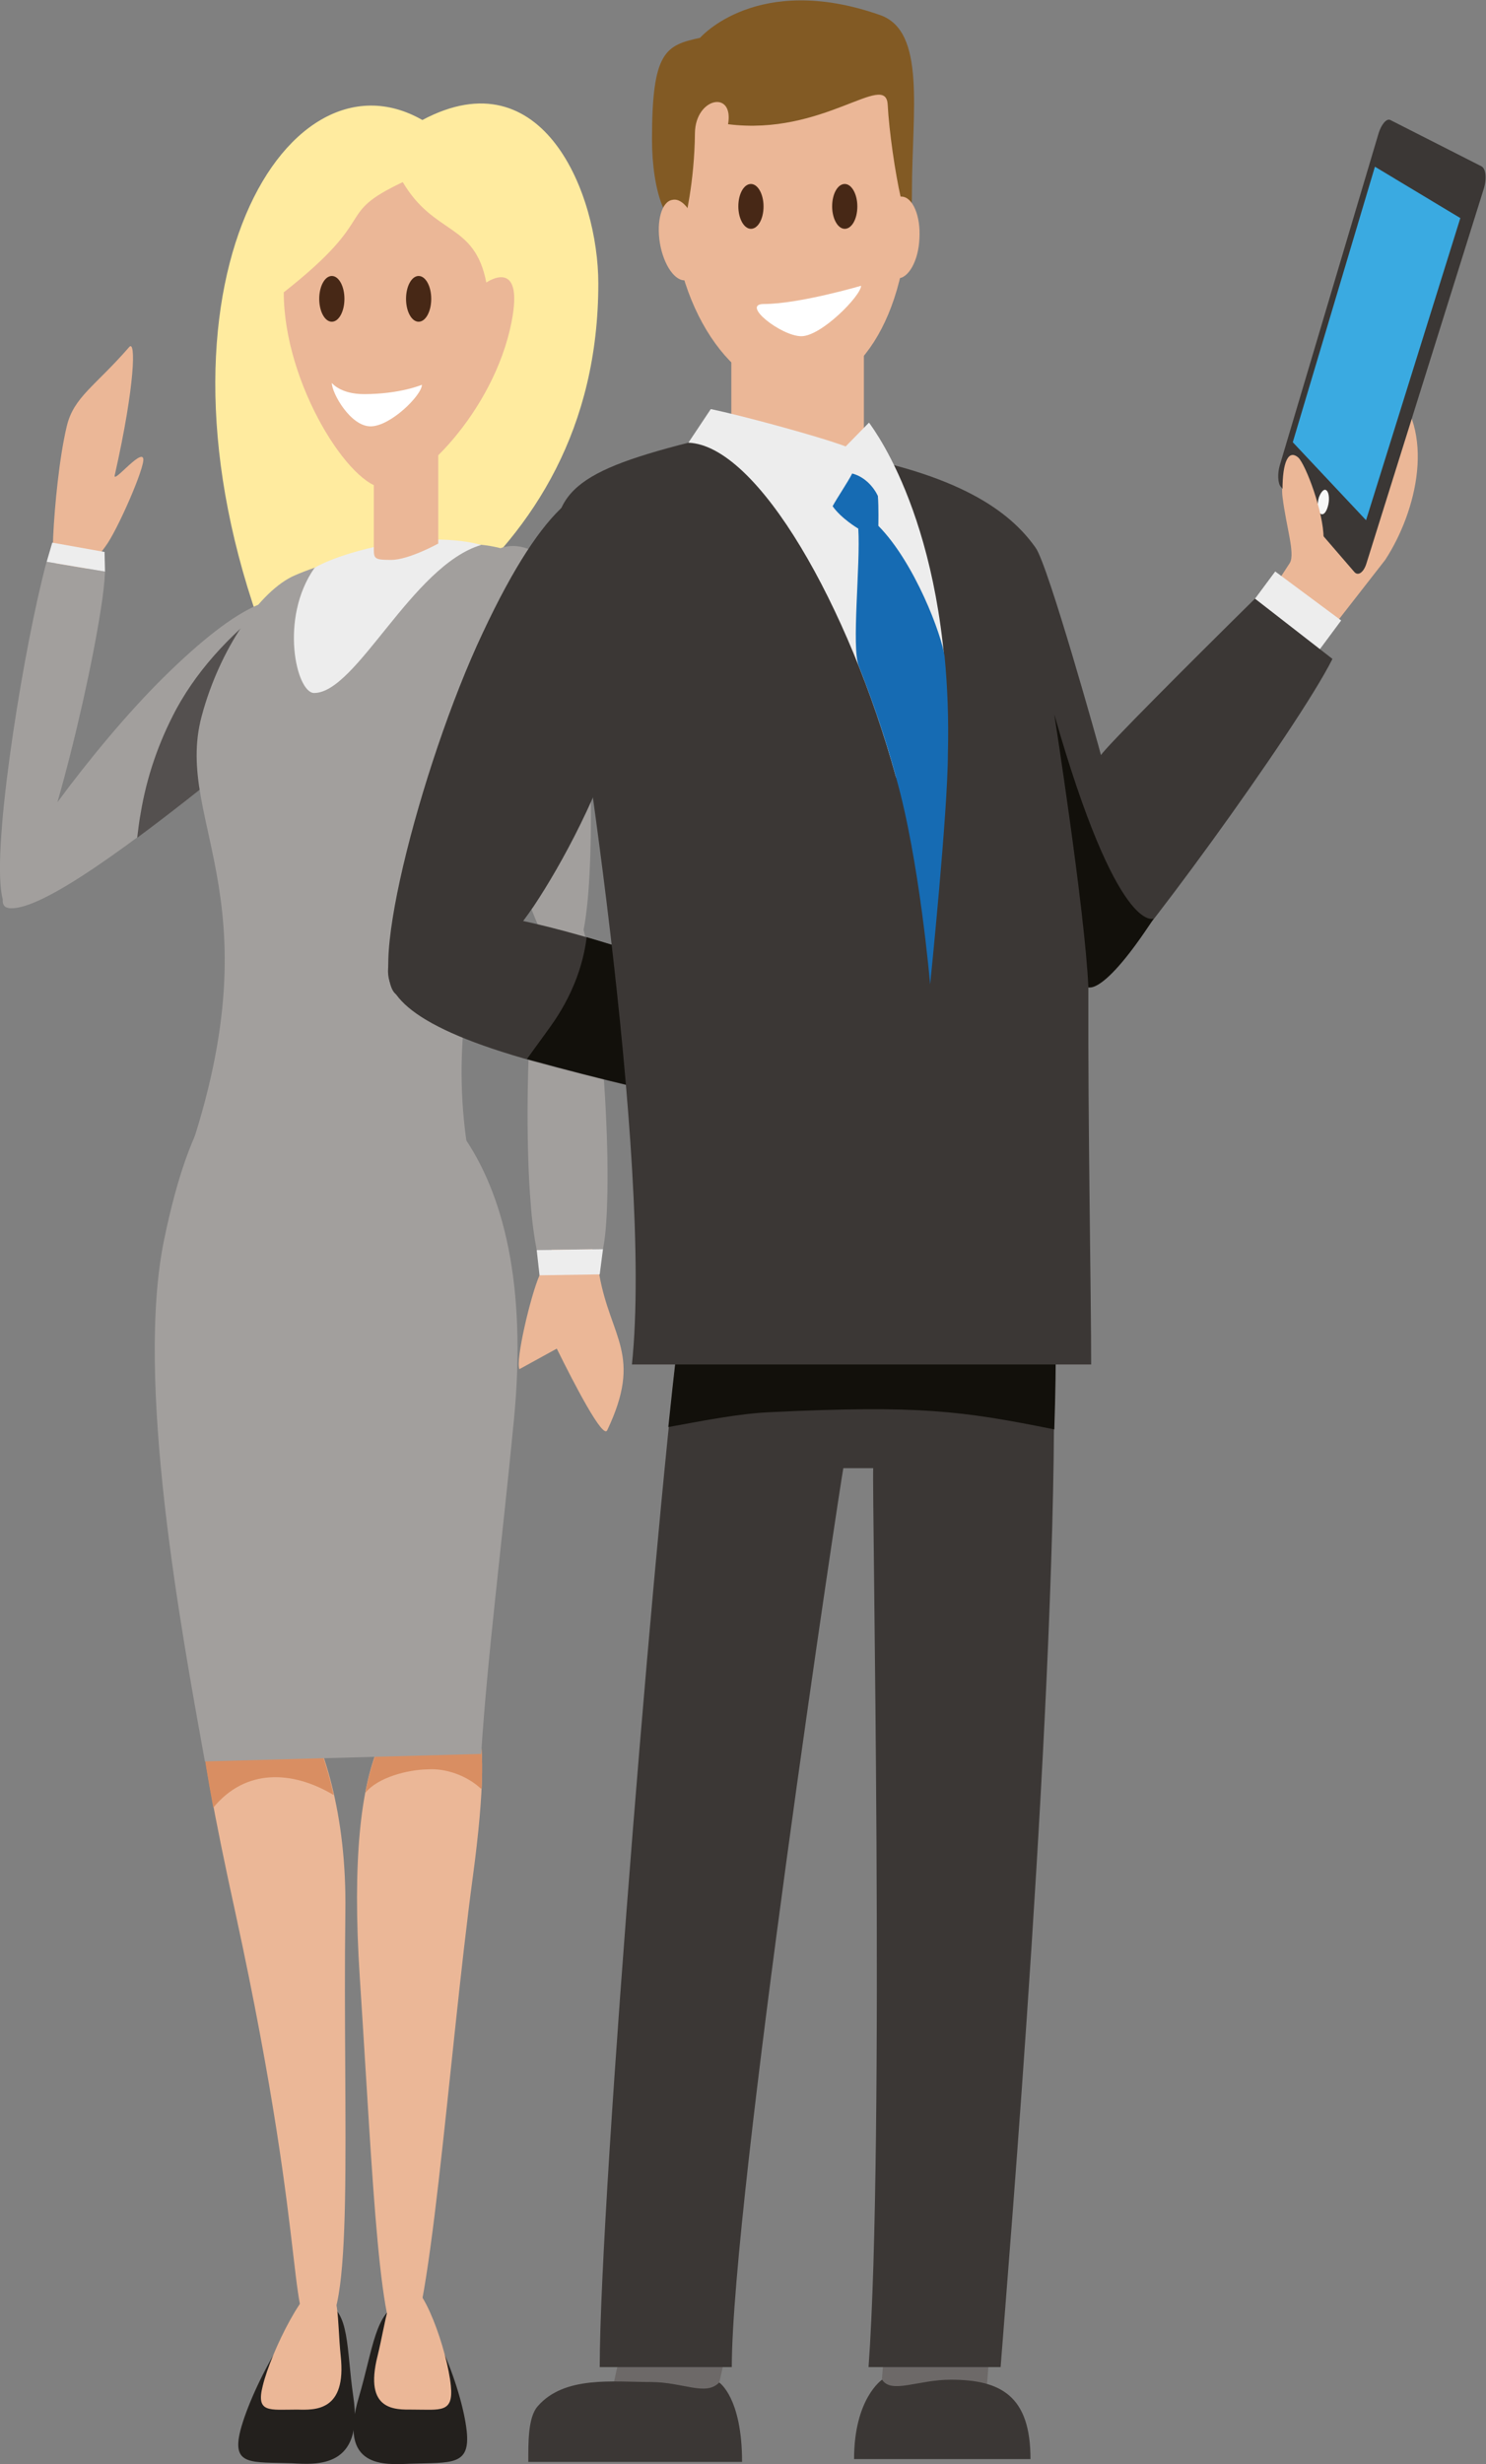 <?xml version="1.0" encoding="utf-8"?>
<!-- Generator: Adobe Illustrator 17.0.0, SVG Export Plug-In . SVG Version: 6.00 Build 0)  -->
<!DOCTYPE svg PUBLIC "-//W3C//DTD SVG 1.1//EN" "http://www.w3.org/Graphics/SVG/1.1/DTD/svg11.dtd">
<svg version="1.1" id="Camada_1" xmlns="http://www.w3.org/2000/svg" xmlns:xlink="http://www.w3.org/1999/xlink" x="0px" y="0px"
	 width="318.4px" height="527.7px" viewBox="0 0 318.4 527.7" enable-background="new 0 0 318.4 527.7" xml:space="preserve">
<rect x="0" y="0" width="318.4" height="527.7" fill="#808080" stroke="none"/>
<path fill="#EBB797" d="M22.6,117c2.5-3.3,8.5-17,8.1-18.8c-0.5-2.1-6.7,5.7-6.1,3.5c4.4-19.5,4.5-29,3.1-27.4
	C20.3,82.8,15.8,85,14.3,91.3c-1.6,6.7-2.6,17.1-2.9,23.5c-0.3,6.7,0.8,6.8,4,7.3C18.8,122.7,18.6,122.4,22.6,117"/>
<path fill="#23201D" d="M76.9,513.3c-4.6,15.4,5.6,14.5,10.9,14.3c8.9-0.3,13,0.5,12.2-7c-1-9.4-8.6-28.9-14.1-27.3
	C80.4,494.8,79.9,503.2,76.9,513.3"/>
<path fill="#EBB797" d="M80.9,504.5c-3,11.9,3.9,11.5,7.5,11.5c6,0,8.8,0.8,8.2-5.1c-0.7-7.3-6-22.8-9.7-21.8
	C83.1,490.2,82.8,496.8,80.9,504.5"/>
<path fill="#23201D" d="M75.7,513.2c-1.5-10.1-0.7-18.4-6-20c-5.3-1.6-15.8,18-18.2,27.3c-1.9,7.6,2.3,6.7,11.1,7
	C67.9,527.8,78,528.6,75.7,513.2"/>
<path fill="#EBB797" d="M73,504.5c-0.8-7.8-0.1-14.3-3.7-15.4c-3.5-1.1-11.2,14.4-13,21.8c-1.5,5.9,1.4,5.1,7.4,5.1
	C67.5,516.1,74.3,516.4,73,504.5"/>
<path fill="#FFEB9F" d="M57.9,139.7C28.1,64,60.8,8.7,90.5,25.7c25.9-13.8,37.7,15.9,37.7,35c0,30.9-13.7,52.4-31.6,67.7
	C89.7,134.3,72.5,144.9,57.9,139.7"/>
<path fill="#EBB797" d="M77.1,423.6c2.9,44.3,4.1,79.6,9.5,79.6c5.3,0,9.5-62.6,14.7-101.2c5.2-38.6-0.5-39-8.2-38.5
	S73.7,372,77.1,423.6"/>
<path fill="#EBB797" d="M50.5,409.9C67,485.8,60.9,499.1,68.6,499c7.6-0.2,4.8-44.1,5.4-89.6c0.6-41.9-19.7-61.2-27.3-61
	C39,348.5,41.5,368.9,50.5,409.9"/>
<path fill="#D98E62" d="M91.5,378.9c4.1-0.3,8.6,1.4,11.5,4.1c0.1,0,0.1,0,0.2,0c0.9-19.6-4-19.8-10.1-19.3
	c-5,0.4-11.7,3.8-14.8,20.2C81,380.6,87.3,379,91.5,378.9"/>
<path fill="#D98E62" d="M71.5,384.4c-5.5-24.6-19-36.2-24.9-36.1c-6.1,0.1-5.7,13-0.9,38.8C52.6,378.7,62.6,379.1,71.5,384.4"/>
<path fill="#A29F9D" d="M110.1,304.2c5.7-58.4-20.5-79-44.9-79c-16.7,0-24.7,14.6-30,40.1c-6.3,30.1,3.5,83.1,8.7,111.9l59.2-1.6
	C104.4,355.1,107.6,330.1,110.1,304.2"/>
<path fill="#A29F9D" d="M102.4,150.3c-3.3-23.7-0.1-32.4,6.4-33.3c6.5-0.9,16.3,6.1,17.2,30c1.3,32.7,0.8,54.9-3.8,59.3
	C117.5,210.9,105.7,174,102.4,150.3"/>
<path fill="#A29F9D" d="M65.4,130.4c-4.6-4.7-13.5-2-30.5,14.8c-7.4,7.3-15.9,17.5-22.6,26.6c3.9-13.6,7.6-30.3,9.3-41.3
	c0.5-3.1,0.8-5.8,0.9-8.1L10,120.3c-0.4,1.3-0.7,2.7-1.1,4.3c-4.6,19-10.9,58.8-8.3,68c-0.1,1,0.3,1.7,1.1,1.8
	c0.2,0.1,0.4,0.1,0.6,0.1c6.8,0.2,24.6-12.5,49.2-32.4C70.2,147.1,70,135.1,65.4,130.4"/>
<path fill="#54504F" d="M58.9,128.4c-8.4,6.5-15.9,13.9-21.1,23.4c-3.8,7.1-6.4,14.6-7.7,22.6c-0.3,1.6-0.5,3.3-0.7,5
	c6.5-4.8,14-10.7,22.2-17.3c18.6-15.1,18.4-27.1,13.8-31.8C63.8,128.7,61.7,128,58.9,128.4"/>
<path fill="#A29F9D" d="M85.9,117.4c16.9-2.1,26.2-1.2,31.4,7.5c3.8,6.3,6.7,16.9,2.9,32.8c-2.7,11.3-26.4,42-20.3,86.4
	c2.1,15.6-25.8,4.2-33.6,4.2c-13.4,0-19.1,41.8-28.3,5.8c22.9-60.6-1-77.4,5.2-100.7c3.9-14.6,12.7-27.1,20-30.2
	C68,121.1,76.1,118.6,85.9,117.4"/>
<polygon fill="#EDEDED" points="11.2,116.2 22.4,118.2 22.5,122.4 10,120.3 "/>
<path fill="#EDEDED" d="M67.4,121.6c-7.6,10.8-3.9,26.8-0.1,26.8c9.1,0,21-27.3,35.8-31.7c0,0-8-2.6-20.9,0
	C71.5,118.9,67.4,121.6,67.4,121.6"/>
<path fill="#EBB797" d="M93.9,94.2v22.2c0,0-6.3,3.5-10.1,3.5c-3.8,0-3.7-0.3-3.7-2.8V94.2H93.9z"/>
<path fill="#EBB797" d="M60.8,62.6c0,19.6,14.3,41.9,21.6,41.9c6.9,0,23.4-16.3,27.2-35.5c2.8-14.2-5.4-8.5-5.4-8.5
	c-2.5-12.9-11.1-10-17.9-21.5C71.3,46.1,81.8,46.1,60.8,62.6"/>
<path fill="#FFFFFF" d="M71.1,82c0,2.2,4,9.3,8.3,9.3s11-6.7,11-8.9c0,0-4.7,2-12.4,2C72.9,84.4,71.1,82,71.1,82"/>
<path fill="#472816" d="M87,64c0,2.7,1.2,4.9,2.7,4.9c1.5,0,2.7-2.2,2.7-4.9s-1.2-4.9-2.7-4.9C88.2,59.1,87,61.3,87,64"/>
<path fill="#472816" d="M68.4,64c0,2.7,1.2,4.9,2.7,4.9c1.5,0,2.7-2.2,2.7-4.9s-1.2-4.9-2.7-4.9C69.6,59.1,68.4,61.3,68.4,64"/>
<path fill="#EBB797" d="M115.6,273.1c-1.9,4.3-5.2,18.3-4.3,20.1l8-4.4c3.9,7.9,9.9,19.4,10.8,17.5c7.7-16.2,0.7-19.7-1.7-33.4
	c-1.3-7.5-2.4-7.3-6.2-7.2C118.5,265.9,118.8,266.2,115.6,273.1"/>
<path fill="#A29F9D" d="M113.7,257.6c-1.8-21.8,0-67.1,6.5-67.3c6.6-0.2,10.6,45,9.9,66.9c-0.1,4.3-0.4,7.7-0.9,10.3l-14.2,0.2
	C114.5,265.1,114,261.8,113.7,257.6"/>
<polygon fill="#EDEDED" points="115.6,273.1 128.5,272.9 129.2,267.5 115,267.7 "/>
<path fill="#6D6968" d="M109.5,181.8c-1.1,2.6-4.8,12.8-7.3,21.4c0,0,2.1-13.1,0.9-21.5c-1.2-8.9-2.1-16.7-2.1-30.9
	C101.1,150.8,104.6,166.1,109.5,181.8"/>
<path fill="#EBB797" d="M279.4,97c4.2-5.2,10.7-22.1,18.6-14.4c9.8,9.5,5.6,26.9-1.2,37.3l-15.2,19.5l-12.3-8l7.1-10.9
	c1.1-2.1-0.8-7.6-1.6-14.1C274,100,279.4,97,279.4,97"/>
<path fill="#3B3735" d="M103.4,135.6c13.3-28.4,23.3-35,31.6-30.2c8.3,4.8,7,17.6-1.4,47.5c-4.7,16.6-13.4,32.4-19.2,41.1
	c-12.5,18.4-22.4,18.9-28.2,19.3C77.2,214,90,164,103.4,135.6"/>
<path fill="#3B3735" d="M114.5,227.3c-26.1-7.2-33.4-14.5-30.9-22.1c2.5-7.5,2.6-16.9,49.4-2.3c75.7,23.6,43,26.4,45.1,33.4
	C180.4,243.6,140.6,234.4,114.5,227.3"/>
<path fill="#12100B" d="M133,202.9c-2.6-0.8-5-1.5-7.3-2.2c-0.8,6.5-3.4,13-7.6,18.9c-1.7,2.4-3.5,4.8-5.2,7.2
	c0.5,0.1,1,0.3,1.6,0.4c26.1,7.2,65.9,16.3,63.7,9.1C176,229.3,208.7,226.5,133,202.9"/>
<polygon fill="#6D6968" points="152.9,515.7 130.3,515.7 133.6,500.9 156.2,500.9 "/>
<path fill="#3B3735" d="M139.4,510.1c-8,0-18.5-1.4-24.2,5.2c-2.1,2.4-2,7.9-2,11.9H159c0-13.8-4.9-17-4.9-17
	C151.2,513.2,146.4,510.1,139.4,510.1"/>
<polygon fill="#6D6968" points="188.5,515.3 211.1,515.3 212.3,500.4 189.7,500.4 "/>
<path fill="#3B3735" d="M203.7,509.6c10.8,0,17.1,3.5,17.1,17H183c0-13,6-17,6-17C191,512.7,196.7,509.6,203.7,509.6"/>
<path fill="#3B3735" d="M209.4,248.9c-7.5,0-13-3.9-17.2,16.5h-5.8c1.6-20.4-38.7,3.9-39.8,11.6c-5.2,36.2-18.1,193.5-18.1,229.9
	h28.3c0-35.5,23.3-189.7,23.9-192.5h6.4c-0.3,5.5,2.5,144.5-1,192.5h28.3c1.6-21.2,12.3-148.1,11.4-214.7
	C225.3,244.8,214.5,248.9,209.4,248.9"/>
<path fill="#12100B" d="M165.2,302.4c31.8-1.5,40.8-0.3,60.7,3.7c2-60.6-5.7-57.2-16.6-57.2c-7.5,0-13-3.9-17.2,16.5h-5.8
	c1.6-20.4-38.7,3.9-39.8,11.6c-0.8,5.6-2.2,18-3.3,28.6C150.4,304.3,158.2,302.7,165.2,302.4"/>
<rect x="156.7" y="64.6" fill="#EBB797" width="28.4" height="32.8"/>
<rect x="267.2" y="126.1" transform="matrix(0.803 0.596 -0.596 0.803 133.83 -138.132)" fill="#EDEDED" width="17.6" height="14.8"/>
<path fill="#3B3735" d="M268.9,128.2c-13.6,13.4-31.8,31.6-33,33.5c-0.2-0.9-11.3-40.7-14-44.4c-5.5-7.8-16.4-15.9-43.5-20.5
	c-8.3-1.4-15.5-6.2-30.9-2c-25.5,6.5-30.7,11.3-27.8,28.1c3.9,22.6,20.3,125.4,15.7,169.3h98.4c0-14.4-0.7-51.3-0.6-80.7
	c0.7-0.1,1.4-0.3,2.1-0.8c5.7-3.9,42.7-54.6,50.2-69.6L268.9,128.2z"/>
<path fill="#EBB797" d="M194.7,42.7c0,26.1-11.6,41.4-24.6,41.4c-12.5,0-26.2-17.6-26.2-42.6c0-18.8,1.6-31.2,27.8-31.2
	C195.2,10.2,194.7,23.9,194.7,42.7"/>
<path fill="#EDEDED" d="M203,161.4c1.1-46.8-15.3-68.8-16.8-70.9l-5,5.1c-5.9-2.2-22.2-6.6-28.9-8l-4.8,7.2
	c14.9,0.6,34.4,35,44.5,71.7C195.5,164.4,199.1,162.6,203,161.4"/>
<path fill="#166BB3" d="M188.2,112.6c0,0,0.1-4-0.1-6.4c-0.9-1.9-2.8-4.1-5.5-4.8c-1.1,2.1-3.1,5-4.2,7c1.9,2.7,5.5,4.8,5.5,4.8
	c0.5,7.8-1.5,25.4,0.1,29.4c3,7.6,5.8,15.7,8,23.9c5,17.5,7.3,44.3,7.3,44.3s3.8-37,3.8-49.4c0.2-7.6-0.1-14.5-0.7-20.8
	C201.8,136,196,120.5,188.2,112.6"/>
<path fill="#825A24" d="M195.4,41.1c0,17-4.6-7.3-5.2-18.7c-0.4-7.3-13.8,6.8-34.2,4.2c1.3-7.4-7-5.7-7.1,1.9
	c-0.1,10.7-2.2,18.9-2.2,18.9c-3.7,2.5-7-6.2-7-17.6c0-18.8,2.9-20.1,10.3-21.7c0,0,12.2-14.1,38.5-4.9
	C198.5,6.6,195.4,23.9,195.4,41.1"/>
<path fill="#EBB797" d="M149.7,50.7c0.8,4.8-0.4,9-2.7,9.3c-2.3,0.4-4.8-3.2-5.6-7.9c-0.8-4.8,0.4-9,2.7-9.3
	C146.4,42.3,148.9,45.9,149.7,50.7"/>
<path fill="#EBB797" d="M188.5,50.6c-0.3,4.8,1.4,8.9,3.8,9c2.3,0.1,4.5-3.7,4.7-8.5c0.3-4.8-1.4-8.9-3.8-9
	C190.9,41.9,188.8,45.8,188.5,50.6"/>
<path fill="#472816" d="M158.2,44.2c0,2.6,1.2,4.8,2.7,4.8c1.5,0,2.7-2.1,2.7-4.8c0-2.6-1.2-4.8-2.7-4.8
	C159.4,39.4,158.2,41.5,158.2,44.2"/>
<path fill="#472816" d="M178.3,44.2c0,2.6,1.2,4.8,2.7,4.8c1.5,0,2.7-2.1,2.7-4.8c0-2.6-1.2-4.8-2.7-4.8
	C179.5,39.4,178.3,41.5,178.3,44.2"/>
<path fill="#FFFFFF" d="M171.7,72c4.3,0,12.8-8.7,12.8-10.8c0,0-13.3,3.9-20.8,3.9C158.6,65.1,167.4,72,171.7,72"/>
<path fill="#3B3735" d="M292.8,120.6c-0.6,2-1.8,2.8-2.6,1.9l-15.8-18.3c-0.6-0.7-0.7-2.8-0.2-4.5l21.2-71.2
	c0.6-1.9,1.7-3.2,2.5-2.8l19.5,9.9c1,0.5,1.2,2.7,0.5,4.9L292.8,120.6z"/>
<polygon fill="#3AAAE1" points="312.9,46.7 294.6,35.7 277,94.7 292.7,111.4 "/>
<path fill="#F7F8F8" d="M284.5,108.5c0.4-1.3,0.3-2.9-0.2-3.4c-0.5-0.6-1.2,0.1-1.7,1.4c-0.4,1.3-0.3,2.9,0.2,3.4
	C283.4,110.5,284.1,109.9,284.5,108.5"/>
<path fill="#EBB797" d="M283.6,115.3c0,5.7-2.5,2.5-4.6,2.5c-2.2,0-4.2-10.3-4.2-13c0-5.7,1.2-8.7,3.4-6.8
	C279.8,99.6,283.6,109.6,283.6,115.3"/>
<path fill="#12100B" d="M247.2,196.7c-10.8,16.6-14,14.7-14,14.7c-0.7-16.1-7.3-58.4-7.3-58.4C239.5,200.6,247.2,196.7,247.2,196.7"
	/>
</svg>
